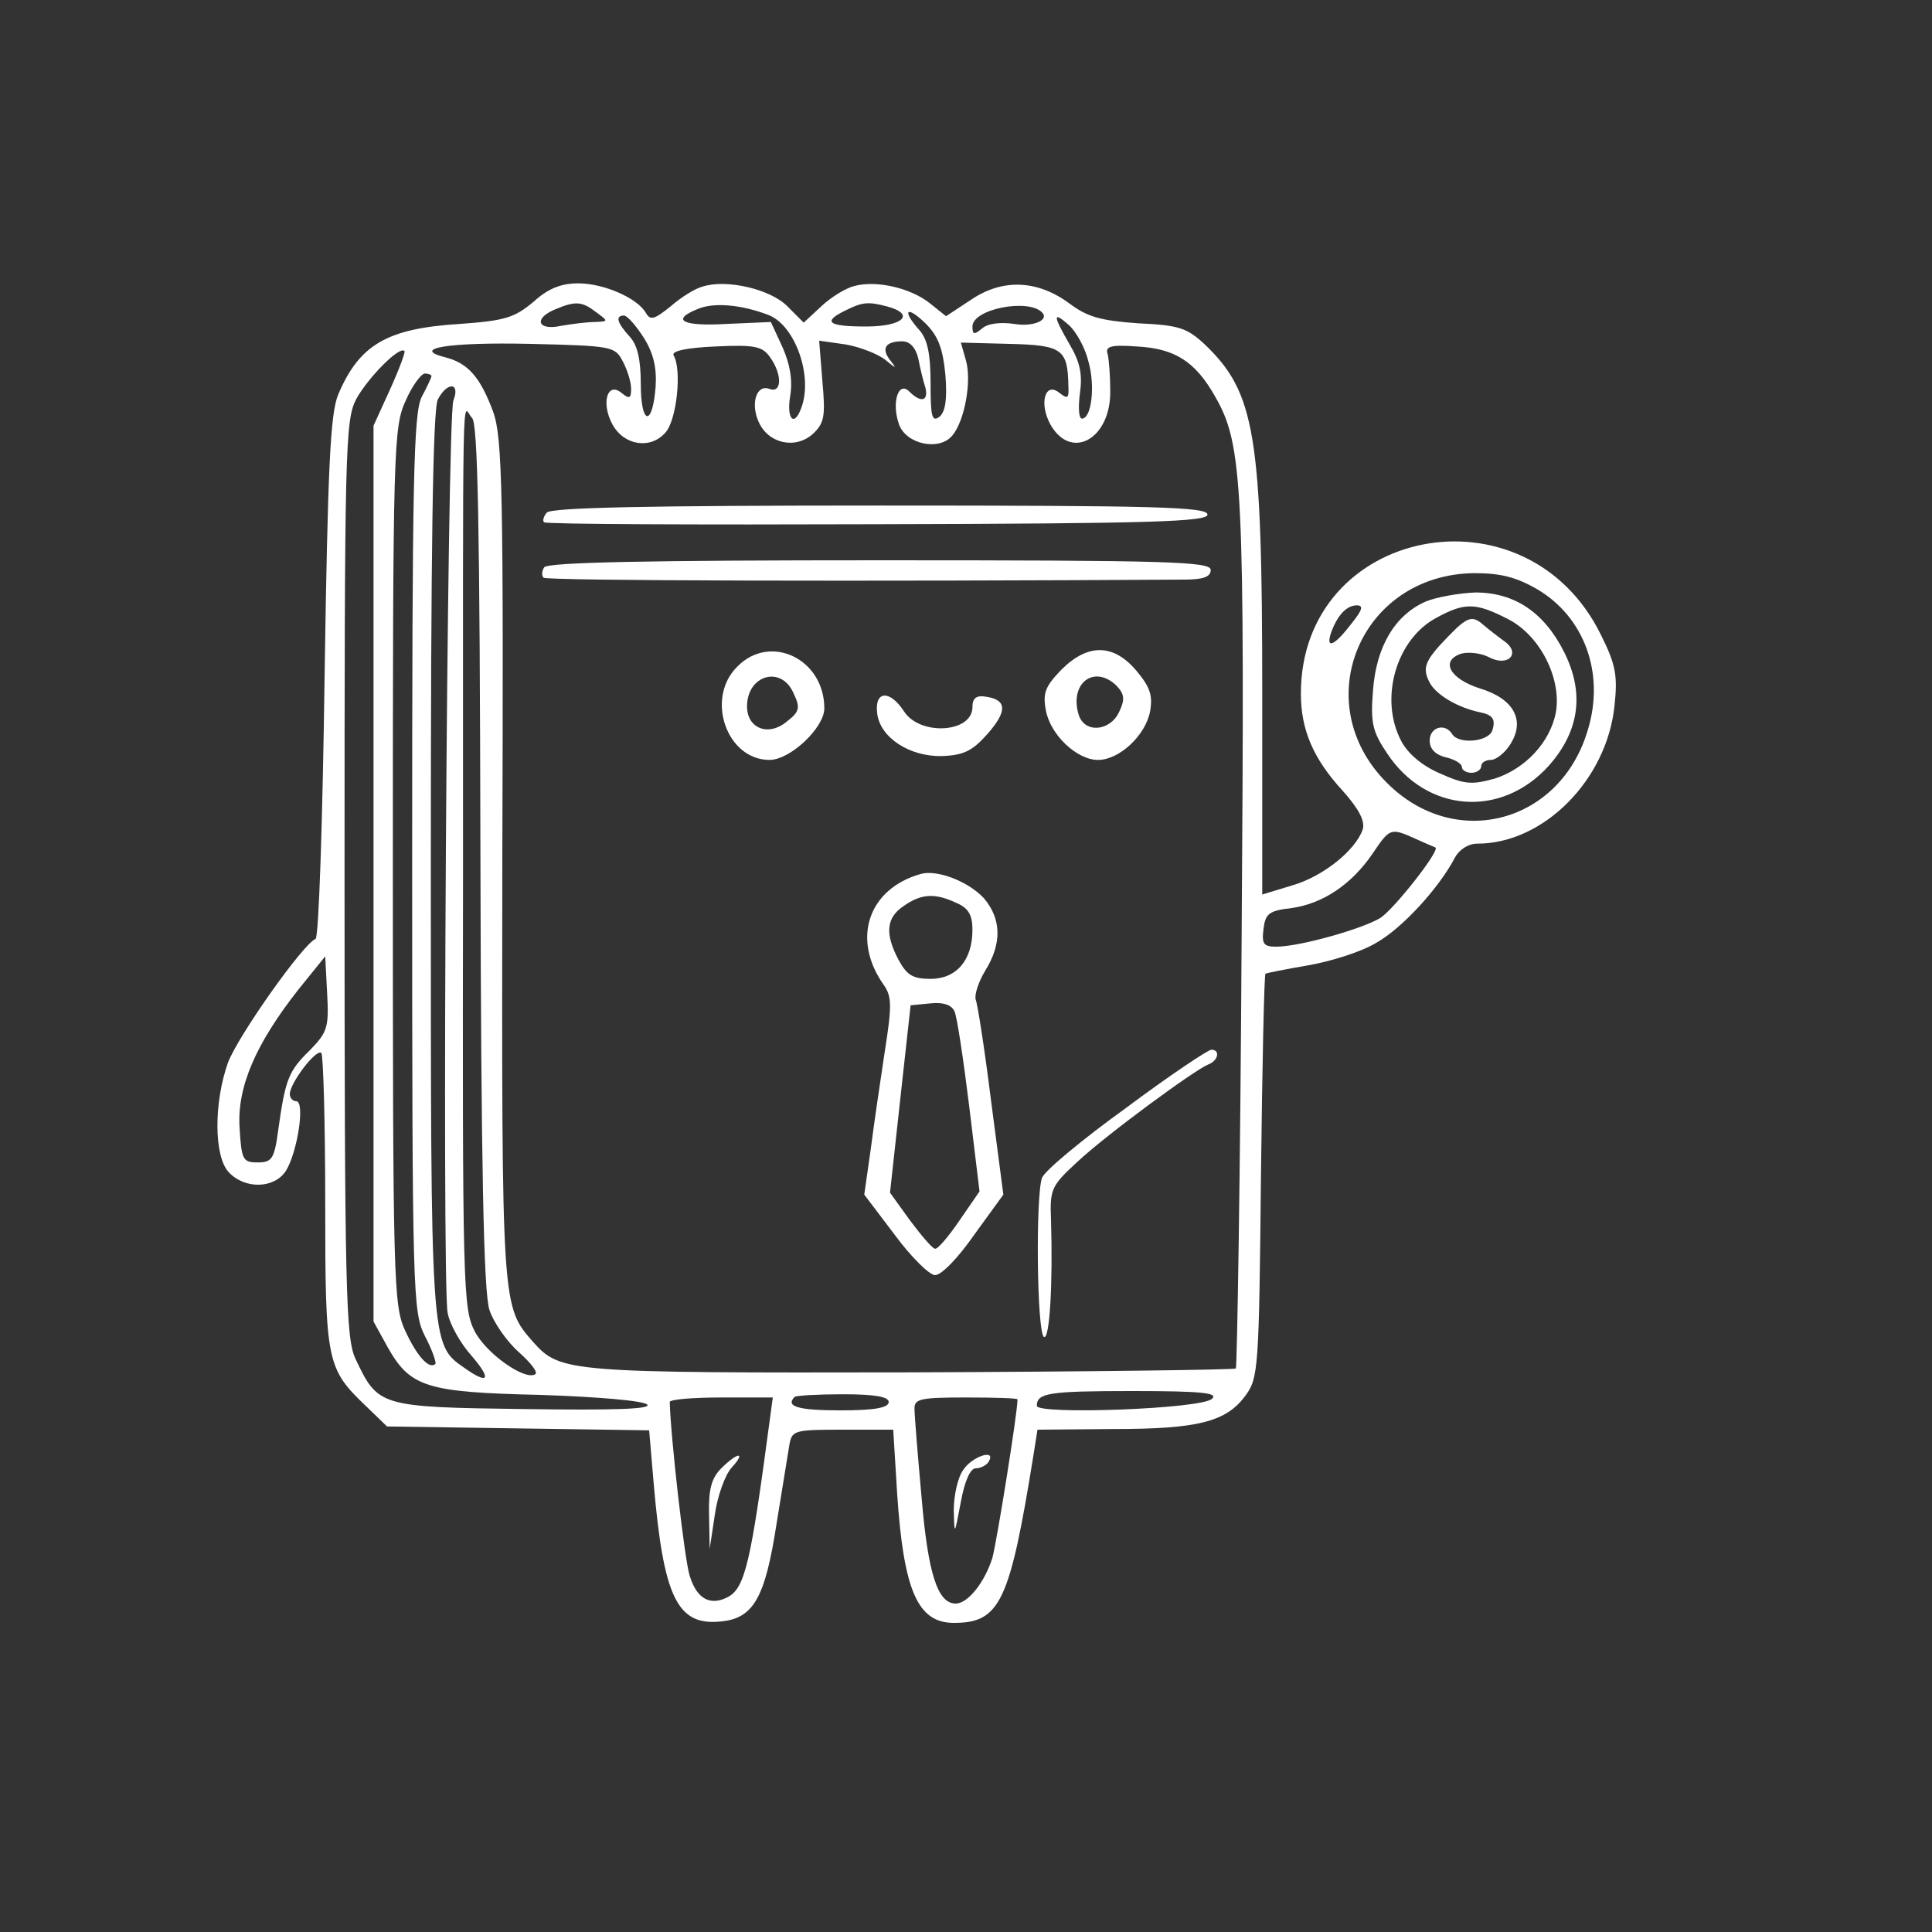 <svg version="1.0" xmlns="http://www.w3.org/2000/svg"
 width="300pt" height="300pt" viewBox="0 0 300 300"
 preserveAspectRatio="xMidYMid meet">
<rect x="0" y="0" width="300" height="300" fill="#333333" stroke="none"/>
<g transform="translate(0,300) scale(0.1,-0.1)"
fill="#FFFFFF" stroke="none">
<path d="M828 2531 c-29 -24 -43 -29 -114 -34 -113 -7 -156 -32 -189 -110 -12
-30 -16 -109 -21 -439 -3 -222 -9 -404 -14 -406 -19 -7 -120 -150 -136 -192
-22 -62 -22 -145 1 -170 25 -27 71 -26 89 2 18 29 30 108 16 108 -5 0 -10 5
-10 11 0 17 41 71 49 64 3 -4 6 -109 6 -233 0 -249 2 -257 65 -317 l31 -30
203 -3 204 -3 7 -82 c15 -175 36 -221 102 -215 53 4 71 36 89 153 9 55 18 110
20 123 4 21 9 22 83 22 l78 0 6 -98 c10 -152 32 -202 88 -202 72 0 87 32 124
262 l6 38 117 1 c132 0 176 11 206 52 20 27 21 42 24 340 2 172 5 313 7 315 1
1 31 7 66 13 35 6 83 21 106 35 41 23 98 86 122 132 7 13 21 22 35 22 103 0
201 99 213 214 5 47 2 64 -21 110 -116 237 -466 168 -466 -91 0 -56 19 -101
65 -151 25 -28 35 -47 31 -60 -11 -32 -61 -73 -110 -87 l-46 -14 0 312 c0 403
-11 467 -89 542 -28 26 -40 30 -104 33 -57 4 -78 10 -104 29 -50 38 -104 41
-153 9 l-41 -27 -25 20 c-30 24 -83 36 -117 27 -13 -3 -36 -17 -51 -31 l-28
-26 -25 25 c-26 27 -95 43 -132 31 -12 -3 -34 -17 -50 -31 -25 -20 -31 -22
-38 -10 -13 23 -65 46 -105 46 -27 0 -47 -8 -70 -29z m98 -16 c19 -14 19 -14
-2 -15 -12 0 -36 -3 -53 -6 -37 -8 -43 12 -8 26 31 13 41 12 63 -5z m267 -4
c42 -16 70 -96 51 -145 -11 -30 -23 -16 -17 19 4 24 0 49 -12 76 l-18 39 -69
-3 c-68 -4 -87 6 -45 23 25 11 68 7 110 -9z m185 13 c44 -12 24 -31 -33 -31
-59 0 -69 7 -32 25 26 13 35 14 65 6z m240 -9 c12 -12 -14 -23 -43 -18 -21 3
-41 1 -50 -7 -12 -10 -15 -10 -15 3 0 27 86 44 108 22z m-150 -97 c3 -38 0
-57 -9 -65 -12 -9 -14 0 -14 52 0 46 -5 68 -17 82 -28 31 -21 40 9 11 20 -20
27 -39 31 -80z m-468 57 c15 -24 20 -47 18 -76 -5 -63 -23 -59 -23 5 0 37 -5
60 -17 73 -20 22 -23 33 -9 33 5 0 19 -16 31 -35z m690 -36 c11 -38 5 -89 -10
-89 -5 0 -6 18 -3 40 4 29 0 48 -16 75 -26 45 -27 53 -1 30 11 -10 25 -35 30
-56z m-723 0 c7 -13 13 -32 13 -43 0 -15 -3 -16 -15 -6 -22 18 -32 -16 -14
-49 18 -33 59 -39 82 -13 18 19 26 99 13 120 -4 7 20 12 65 14 62 3 73 0 85
-17 19 -27 18 -56 -1 -49 -20 8 -30 -22 -17 -51 15 -34 57 -43 84 -19 18 17
20 27 15 82 l-5 63 42 -6 c22 -4 50 -15 61 -24 17 -14 18 -14 7 0 -14 18 -7
29 19 29 12 0 21 -10 25 -27 3 -16 8 -36 11 -45 5 -21 -7 -24 -25 -6 -17 17
-28 -17 -16 -51 11 -31 63 -42 83 -17 19 23 30 84 21 116 l-8 28 76 -2 c81 -2
90 -8 91 -65 1 -20 -1 -21 -14 -11 -22 18 -32 -16 -14 -49 32 -57 94 -23 93
52 0 23 -2 49 -4 57 -4 12 4 15 45 12 59 -3 91 -23 122 -78 43 -75 46 -137 41
-841 -2 -364 -7 -665 -9 -668 -3 -2 -230 -5 -505 -6 -532 -1 -544 0 -586 47
-49 56 -49 51 -48 747 2 576 0 657 -14 697 -20 54 -39 76 -74 85 -56 14 5 24
133 21 126 -3 130 -4 142 -27z m-361 -43 l-26 -57 0 -695 0 -696 22 -40 c35
-62 60 -70 237 -74 90 -3 160 -9 166 -15 7 -7 -51 -9 -191 -7 -225 3 -227 4
-262 78 -15 32 -17 103 -17 745 0 669 1 712 18 745 18 33 67 83 75 75 2 -1 -8
-28 -22 -59z m64 20 c0 -2 -7 -17 -15 -32 -13 -25 -15 -127 -15 -724 0 -674 1
-697 20 -735 11 -21 18 -41 16 -43 -10 -9 -29 13 -47 52 -18 39 -19 78 -19
721 0 650 1 682 20 723 10 23 24 42 30 42 5 0 10 -2 10 -4z m34 -38 c-10 -26
-18 -1366 -9 -1416 3 -18 20 -48 37 -67 32 -37 27 -46 -11 -19 -53 37 -52 31
-52 785 0 483 3 705 11 719 15 28 35 26 24 -2z m42 -708 c1 -479 5 -678 14
-704 6 -19 27 -49 45 -65 19 -17 31 -32 26 -35 -16 -10 -76 32 -94 67 -18 35
-19 69 -18 709 0 812 -2 725 14 709 9 -9 12 -161 13 -681z m1641 415 c73 -43
105 -130 79 -217 -42 -146 -206 -190 -312 -84 -125 124 -42 324 135 326 41 0
65 -6 98 -25z m-289 -54 c-26 -34 -40 -40 -31 -13 10 27 24 42 40 42 11 0 8
-8 -9 -29z m99 -333 c15 -7 30 -13 32 -14 7 -5 -63 -94 -85 -109 -27 -17 -126
-45 -162 -45 -20 0 -23 4 -20 28 3 23 8 28 44 32 48 7 92 36 125 84 27 40 28
41 66 24z m-1716 -329 c-33 -32 -38 -45 -49 -124 -6 -45 -10 -50 -32 -50 -23
0 -25 4 -28 54 -4 63 25 130 91 214 l42 52 3 -58 c3 -53 0 -60 -27 -88z m899
-546 c0 -9 -22 -13 -75 -13 -66 0 -86 6 -71 21 3 2 36 4 75 4 50 0 71 -4 71
-12z m502 5 c-16 -16 -272 -25 -272 -11 0 20 18 23 149 23 108 0 133 -3 123
-12z m-687 -35 c-29 -218 -38 -259 -65 -273 -27 -14 -48 -3 -59 33 -8 24 -30
219 -31 270 0 4 36 7 80 7 l80 0 -5 -37z m385 34 c0 -21 -32 -220 -39 -246
-12 -38 -38 -71 -57 -71 -28 0 -43 46 -53 165 -6 66 -11 128 -11 138 0 15 10
17 80 17 44 0 80 -1 80 -3z"/>
<path d="M849 2204 c-5 -6 -7 -13 -4 -15 2 -3 235 -4 517 -3 429 1 513 4 513
15 0 12 -83 14 -508 14 -359 0 -511 -3 -518 -11z"/>
<path d="M845 2119 c-4 -6 -4 -13 -1 -16 4 -5 509 -6 994 -3 30 0 42 4 42 15
0 13 -64 15 -514 15 -354 0 -517 -3 -521 -11z"/>
<path d="M1145 1965 c-50 -49 -17 -145 50 -145 32 0 85 50 85 80 0 77 -84 117
-135 65z m87 -41 c11 -23 10 -29 -11 -45 -28 -23 -61 -10 -61 24 0 49 53 64
72 21z"/>
<path d="M1648 1960 c-25 -26 -29 -36 -24 -63 7 -38 48 -77 81 -77 33 0 74 38
81 76 4 24 0 37 -21 62 -36 43 -76 43 -117 2z m86 -25 c12 -13 13 -21 4 -40
-14 -31 -54 -34 -63 -5 -15 49 24 79 59 45z"/>
<path d="M1362 1893 c4 -38 50 -68 100 -67 34 1 48 8 71 34 31 35 31 53 -1 58
-16 3 -22 -2 -22 -16 0 -40 -81 -45 -106 -7 -22 34 -46 33 -42 -2z"/>
<path d="M1430 1643 c-82 -23 -108 -101 -58 -172 13 -18 13 -33 2 -103 -7 -46
-17 -114 -22 -153 l-10 -70 47 -62 c25 -34 54 -63 63 -63 10 0 36 27 61 63
l45 62 -19 145 c-10 80 -21 151 -24 158 -2 7 4 27 15 45 26 42 25 80 -2 112
-24 26 -72 45 -98 38z m55 -45 c19 -8 25 -19 25 -42 0 -47 -25 -76 -65 -76
-28 0 -37 6 -50 30 -21 40 -19 65 8 83 27 19 48 21 82 5z m20 -316 l16 -132
-31 -45 c-17 -25 -34 -45 -38 -44 -4 0 -21 20 -39 44 l-31 43 16 146 16 145
31 3 c19 2 32 -2 37 -12 4 -8 14 -75 23 -148z"/>
<path d="M1749 1280 c-68 -49 -127 -98 -131 -109 -10 -28 -8 -240 3 -247 9 -5
14 84 11 182 -2 48 1 53 41 90 45 42 181 142 203 151 16 6 19 23 5 23 -5 0
-65 -40 -132 -90z"/>
<path d="M2214 2066 c-48 -21 -77 -70 -82 -138 -4 -50 -1 -64 22 -98 61 -92
177 -101 251 -19 47 53 56 112 24 176 -31 62 -77 93 -138 93 -25 -1 -60 -7
-77 -14z m127 -27 c50 -25 84 -92 75 -145 -9 -47 -48 -88 -95 -103 -36 -10
-47 -9 -85 8 -28 12 -50 31 -60 50 -35 66 -8 159 55 192 44 24 61 23 110 -2z"/>
<path d="M2249 2012 c-37 -38 -41 -49 -29 -72 10 -19 44 -39 78 -46 20 -4 25
-11 19 -29 -7 -17 -52 -21 -62 -5 -11 18 -35 11 -35 -10 0 -13 9 -22 25 -26
14 -3 25 -10 25 -15 0 -5 7 -9 15 -9 8 0 15 5 15 10 0 6 7 10 15 10 8 0 22 11
30 24 24 37 6 71 -47 87 -47 15 -62 43 -29 54 11 3 30 1 42 -5 31 -17 52 6 24
25 -11 8 -25 19 -32 25 -17 15 -25 12 -54 -18z"/>
<path d="M1120 720 c-15 -15 -20 -32 -19 -72 l1 -53 8 53 c4 29 16 62 26 73
23 25 10 25 -16 -1z"/>
<path d="M1496 718 c-9 -12 -15 -41 -15 -63 1 -40 1 -40 11 13 6 33 15 52 23
52 8 0 17 5 20 10 13 21 -25 9 -39 -12z"/>
</g>
</svg>
